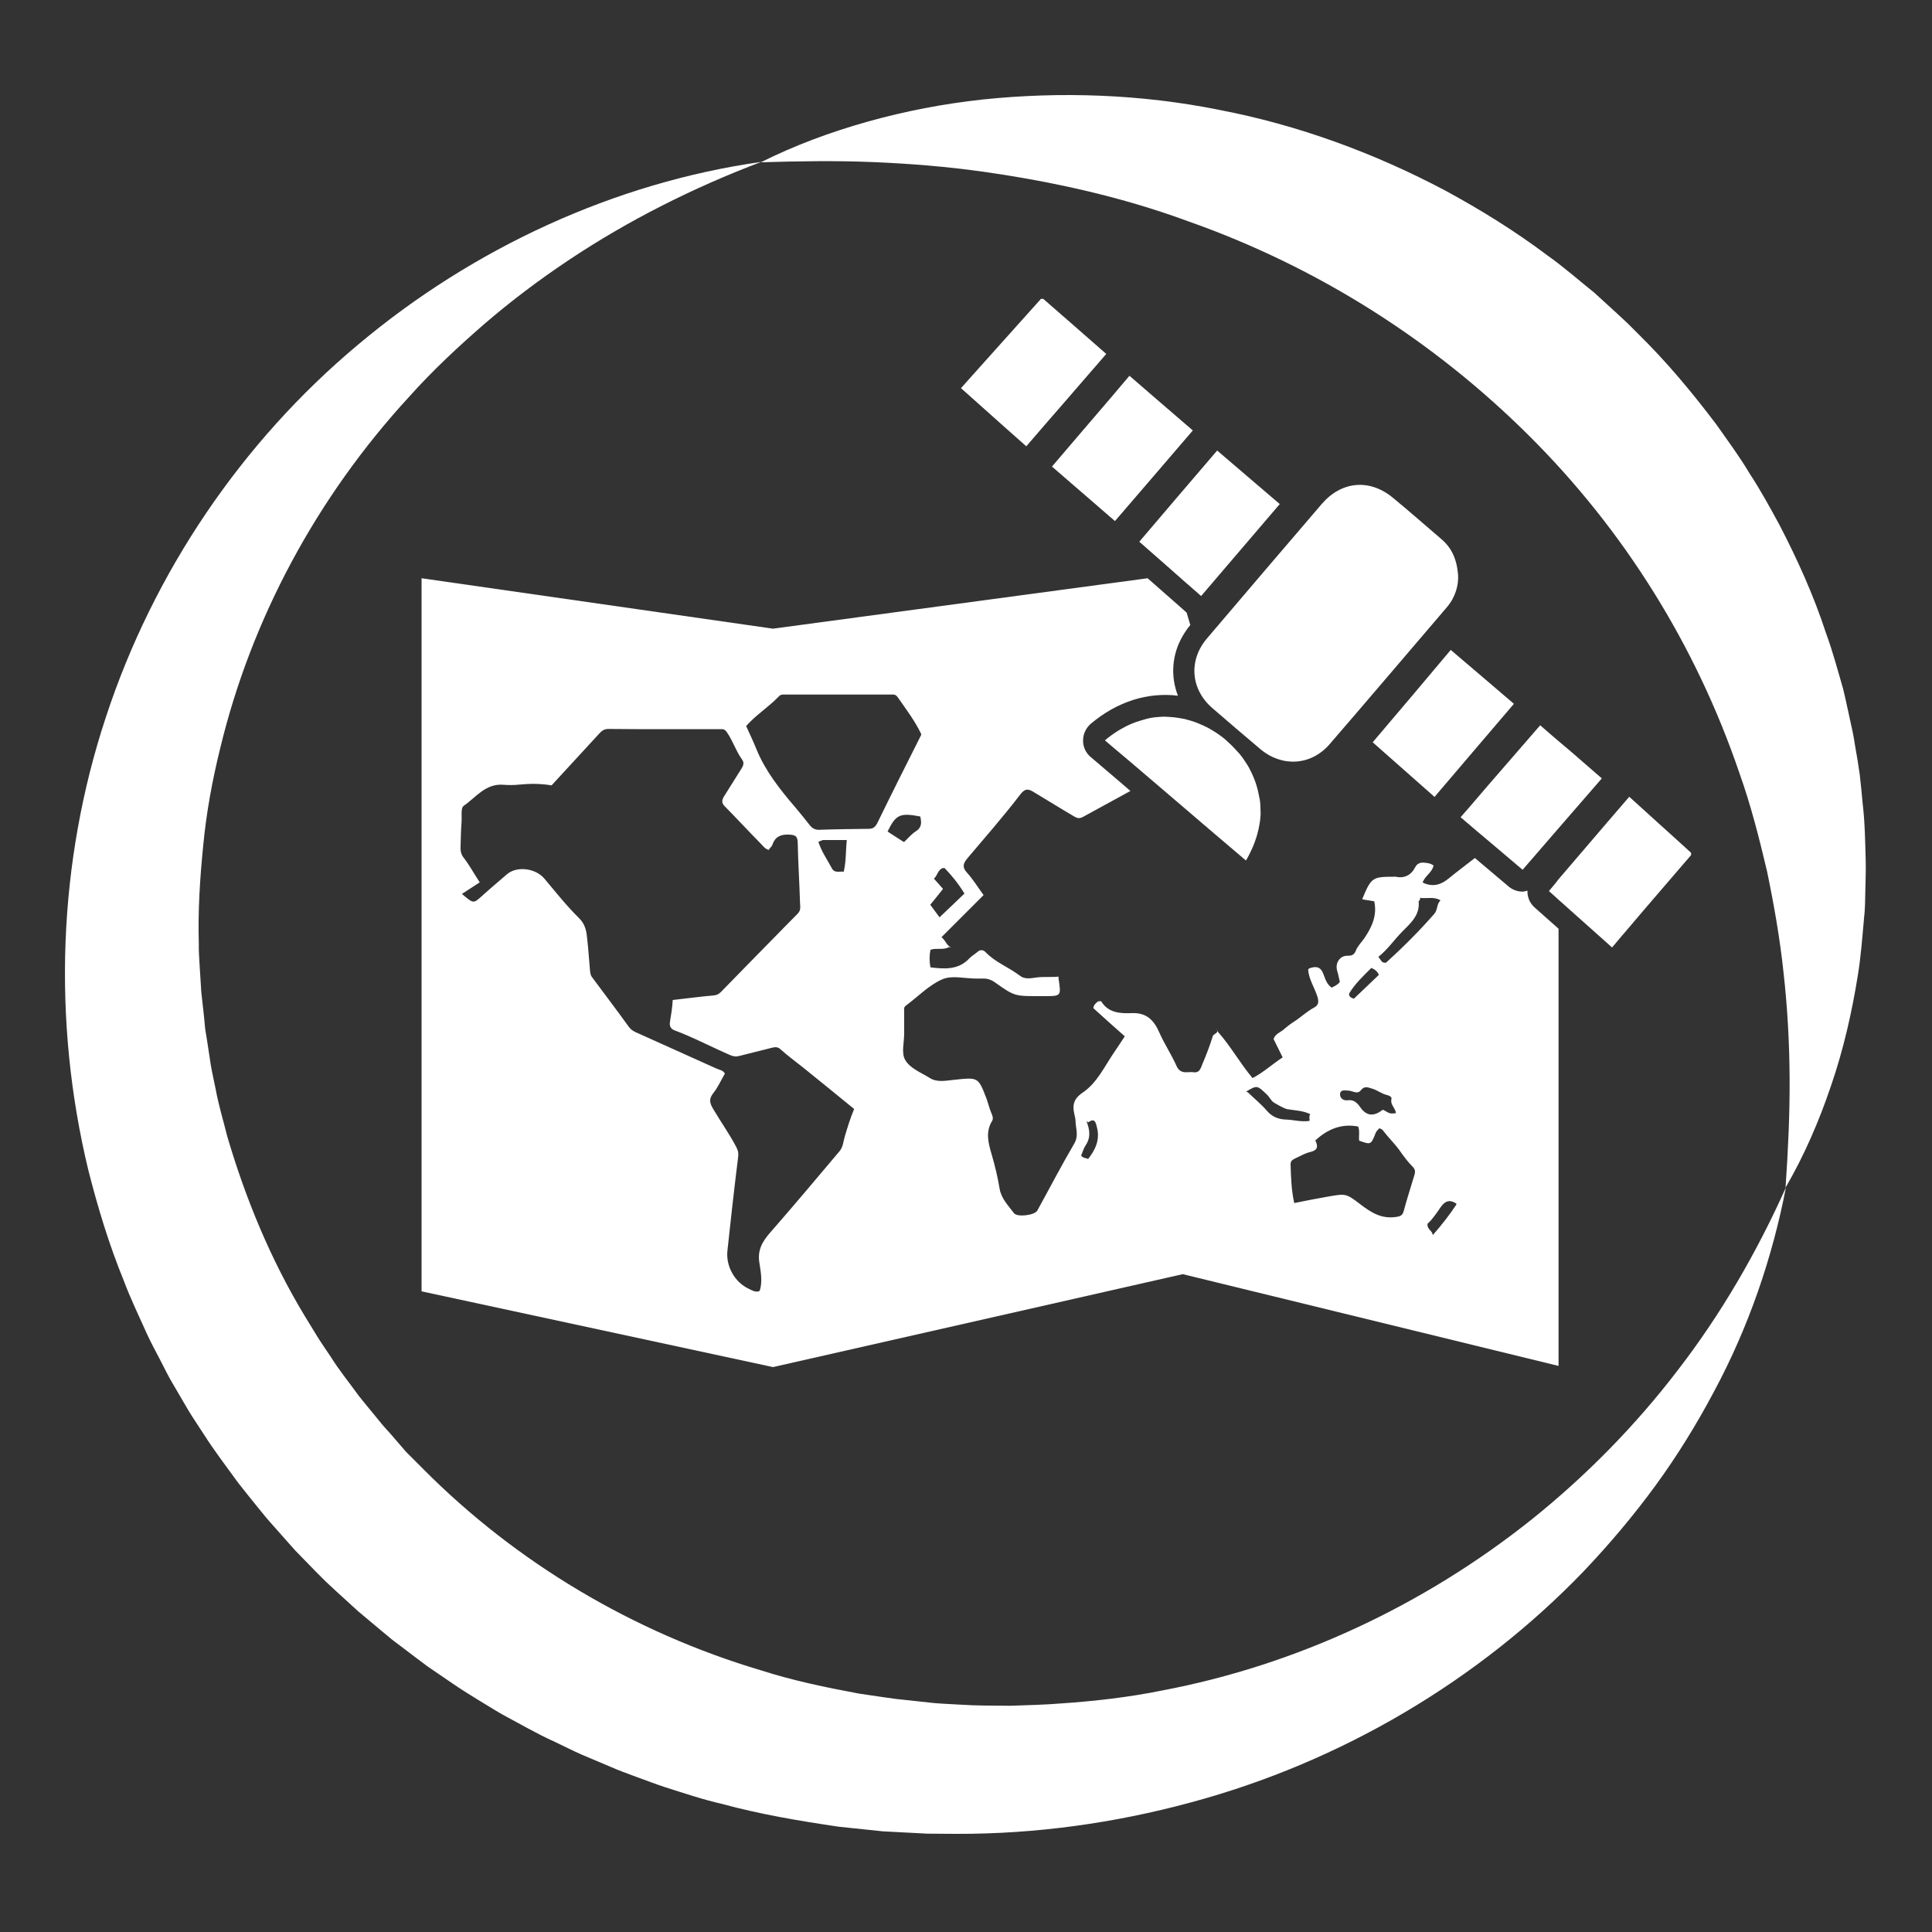 <?xml version="1.0" encoding="utf-8"?>
<!-- Generator: Adobe Illustrator 28.1.0, SVG Export Plug-In . SVG Version: 6.00 Build 0)  -->
<svg version="1.1" id="Livello_2" xmlns="http://www.w3.org/2000/svg" xmlns:xlink="http://www.w3.org/1999/xlink" x="0px" y="0px"
	 viewBox="0 0 100 100" style="enable-background:new 0 0 100 100;" xml:space="preserve">
<rect x="0" y="0" width="100" height="100" fill="#333333" stroke="none"/>
<style type="text/css">
	.st0{fill:#FFFFFF;}
</style>
<g>
	<path class="st0" d="M21.82,29.93v36.91l18.19,3.92l21.21-4.81l19.45,4.75V48.07l-1.25-1.11c-0.25-0.23-0.37-0.54-0.36-0.86
		c-0.08,0.02-0.17,0.05-0.25,0.05c-0.26,0-0.52-0.09-0.73-0.27l-1.74-1.47c-0.46,0.36-0.92,0.7-1.37,1.07
		c-0.39,0.32-0.8,0.43-1.27,0.23c-0.11-0.05-0.04-0.09-0.04-0.09c0.13-0.31,0.47-0.47,0.54-0.82c0,0-0.09-0.09-0.32-0.13
		c-0.24-0.03-0.48-0.08-0.65,0.25c-0.18,0.36-0.54,0.56-0.98,0.46c-0.04-0.01-0.09,0-0.14,0c-1.07,0-1.14,0.05-1.59,1.13
		c-0.02,0.04,0.05,0.05,0.05,0.05c0.19,0.03,0.38,0.06,0.56,0.09c0.16,0.73-0.12,1.33-0.51,1.91c-0.15,0.21-0.35,0.41-0.44,0.64
		c-0.1,0.26-0.25,0.27-0.47,0.27c-0.37,0.01-0.61,0.39-0.5,0.77c0.06,0.19,0.09,0.38,0.14,0.58c-0.1,0.15-0.26,0.21-0.42,0.3
		c-0.25-0.16-0.34-0.46-0.43-0.7c-0.15-0.4-0.38-0.41-0.7-0.31c-0.09,0.03-0.09,0.09-0.09,0.09c0.04,0.49,0.32,0.9,0.47,1.36
		c0.09,0.28,0.08,0.46-0.16,0.59c-0.38,0.2-0.68,0.5-1.04,0.73c-0.19,0.12-0.37,0.26-0.54,0.41c-0.18,0.15-0.44,0.23-0.52,0.49
		c0.16,0.32,0.31,0.63,0.47,0.95c-0.55,0.36-1.01,0.79-1.56,1.07c-0.65-0.77-1.12-1.64-1.78-2.38l-0.09-0.18
		c0.18,0.24-0.15,0.25-0.19,0.4c-0.15,0.49-0.34,0.98-0.54,1.45c-0.08,0.19-0.13,0.45-0.45,0.41c-0.18-0.03-0.38,0.03-0.56-0.02
		c-0.12-0.03-0.23-0.11-0.32-0.3c-0.26-0.59-0.63-1.14-0.89-1.73c-0.29-0.66-0.67-1.05-1.46-1.01c-0.56,0.02-1.19-0.01-1.55-0.61
		c-0.01-0.02-0.09,0-0.16,0c-0.11,0.08-0.23,0.18-0.25,0.35c0.54,0.49,1.07,0.97,1.63,1.46c-0.19,0.28-0.36,0.55-0.54,0.81
		c-0.51,0.74-0.89,1.6-1.65,2.11c-0.47,0.32-0.53,0.66-0.42,1.11c0.03,0.12,0.06,0.27,0.06,0.37c0.01,0.38,0.17,0.74-0.06,1.14
		c-0.67,1.14-1.28,2.32-1.92,3.48c-0.13,0.24-1.04,0.36-1.21,0.13c-0.29-0.39-0.65-0.74-0.74-1.26c-0.1-0.6-0.24-1.19-0.41-1.77
		c-0.17-0.58-0.33-1.16,0.01-1.72c0.1-0.16,0.02-0.3-0.02-0.41c-0.11-0.25-0.17-0.52-0.26-0.77c-0.43-1.12-0.43-1.1-1.67-0.97
		c-0.41,0.04-0.88,0.15-1.26-0.09c-0.46-0.29-1.04-0.5-1.29-0.96c-0.19-0.36-0.04-0.89-0.04-1.34c0-0.38,0-0.76,0-1.13
		c0-0.11-0.04-0.23,0.09-0.32c0.62-0.46,1.19-1.06,1.88-1.36c0.5-0.22,1.16-0.04,1.75-0.04c0.11,0,0.21,0,0.32,0
		c0.26-0.01,0.46,0.05,0.69,0.22c1,0.71,1.01,0.69,2.35,0.69c0.06,0,0.12,0,0.18,0c0.87,0,0.87,0,0.73-0.91c0-0.01,0-0.03,0-0.1
		c-0.39,0.04-0.78-0.01-1.18,0.05c-0.27,0.04-0.58,0.09-0.81-0.09c-0.57-0.44-1.27-0.69-1.78-1.22c-0.14-0.15-0.3-0.14-0.45,0
		c-0.13,0.11-0.29,0.2-0.4,0.32c-0.57,0.6-1.28,0.55-2.01,0.46c-0.06-0.31-0.06-0.61,0-0.91c0.32-0.11,0.66,0.03,0.96-0.14
		l0.23,0.05c-0.35-0.04-0.39-0.4-0.62-0.56c0.74-0.74,1.46-1.46,2.18-2.18c-0.32-0.44-0.55-0.82-0.85-1.15
		c-0.26-0.28-0.22-0.47,0-0.74c0.93-1.1,1.88-2.18,2.75-3.32c0.26-0.34,0.44-0.28,0.7-0.12c0.7,0.42,1.39,0.85,2.09,1.26
		c0.12,0.07,0.25,0.14,0.46,0.02c0.82-0.45,1.63-0.89,2.45-1.34l-0.44-0.38l-0.61-0.52l-1.01-0.86c-0.25-0.21-0.4-0.53-0.39-0.86
		c0-0.33,0.15-0.64,0.4-0.86c1.38-1.16,2.96-1.64,4.51-1.45c-0.39-1-0.32-2.13,0.25-3.1c0.11-0.19,0.24-0.38,0.39-0.56l-0.19-0.64
		l-0.2-0.18l-1.82-1.6l-19.39,2.61L21.82,29.93z M75.38,62.3v0.05c-0.35,0.53-0.74,1.03-1.22,1.58c-0.03-0.26-0.31-0.29-0.27-0.59
		c0.27-0.24,0.48-0.58,0.71-0.9C74.83,62.13,75.08,62.09,75.38,62.3z M72.56,48.24c0.43-0.44,0.94-0.85,0.87-1.58
		c0-0.04,0.11-0.08,0.07-0.19c0.34,0.06,0.7-0.08,1.06,0.13c-0.21,0.21-0.14,0.49-0.32,0.7c-0.78,0.89-1.62,1.73-2.5,2.53h-0.05
		c-0.19,0.01-0.22-0.17-0.35-0.3C71.82,49.15,72.15,48.66,72.56,48.24z M70.98,50.1c0.16,0.07,0.3,0.15,0.39,0.36
		c-0.42,0.4-0.86,0.82-1.29,1.23c0,0-0.31-0.06-0.24-0.28C70.14,50.91,70.57,50.51,70.98,50.1z M69.8,56.45
		c0.21,0.01,0.46,0.21,0.63-0.01c0.2-0.26,0.38-0.15,0.6-0.09c0.27,0.08,0.49,0.27,0.77,0.33c0.07,0.02,0.26,0.08,0.22,0.21
		c-0.07,0.3,0.22,0.47,0.23,0.73l-0.13,0.01c-0.24,0.04-0.37-0.13-0.55-0.19c-0.46,0.36-0.84,0.34-1.17-0.14
		c-0.18-0.26-0.36-0.39-0.65-0.35c-0.25,0.03-0.4-0.14-0.39-0.32C69.38,56.37,69.64,56.45,69.8,56.45z M68.08,59.03
		c0.63-0.58,1.35-0.89,2.22-0.72c0.09,0.24,0.02,0.49,0.05,0.73c0.61,0.22,0.61,0.22,0.86-0.41c0.03-0.09,0.12-0.15,0.18-0.23
		c0,0,0.12,0.02,0.19,0.11c0.27,0.36,0.59,0.66,0.85,1.02c0.21,0.3,0.43,0.6,0.69,0.86c0.16,0.16,0.13,0.3,0.08,0.46
		c-0.18,0.61-0.38,1.21-0.54,1.82c-0.06,0.24-0.18,0.29-0.41,0.32c-0.76,0.11-1.3-0.24-1.87-0.68c-0.72-0.55-0.74-0.53-1.67-0.37
		c-0.57,0.1-1.13,0.21-1.72,0.33c-0.15-0.67-0.17-1.33-0.19-2.01c0-0.21,0.15-0.25,0.28-0.32c0.24-0.11,0.47-0.25,0.73-0.31
		C68.2,59.54,68.24,59.35,68.08,59.03z M65.59,56.67c0.12,0.11,0.2,0.31,0.35,0.4c0.08,0.05,0.52,0.31,0.69,0.34
		c0.4,0.07,0.81,0.07,1.19,0.26c-0.1,0.13,0,0.32-0.05,0.35c-0.46,0.06-0.81-0.06-1.18-0.07c-0.4-0.01-0.73-0.13-1.01-0.45
		c-0.3-0.35-0.66-0.64-0.99-0.96L64.5,56.5C65.07,56.16,65.07,56.17,65.59,56.67z M56.2,59.27c0.27-0.41,0.2-0.81,0.04-1.23
		l0.09,0.05c0.36-0.26,0.39,0.05,0.45,0.27c0.16,0.63-0.08,1.15-0.46,1.63c-0.11-0.06-0.27-0.04-0.36-0.18
		C56.04,59.62,56.09,59.43,56.2,59.27z M48.34,45.48c0.19-0.17,0.2-0.46,0.46-0.55h0.09c0.39,0.4,0.73,0.83,1.03,1.32
		c-0.42,0.4-0.83,0.8-1.29,1.23c-0.16-0.22-0.32-0.43-0.48-0.65c0.2-0.24,0.43-0.53,0.66-0.82C48.66,45.83,48.5,45.66,48.34,45.48z
		 M43.73,58.81c-0.08,0.26-0.09,0.55-0.27,0.77c-1.14,1.35-2.28,2.71-3.44,4.04c-0.05,0.06-0.1,0.11-0.15,0.17
		c-0.41,0.47-0.68,0.92-0.56,1.6c0.07,0.45,0.16,0.93,0.02,1.4l-0.05,0.05c-0.2,0.05-0.38-0.06-0.54-0.14
		c-0.71-0.34-1.17-1.15-1.09-1.95c0.17-1.6,0.35-3.21,0.55-4.81c0.03-0.21,0.02-0.35-0.08-0.55c-0.36-0.69-0.81-1.32-1.2-1.98
		c-0.18-0.3-0.25-0.52,0-0.83c0.24-0.3,0.4-0.67,0.6-1.01c-0.09-0.17-0.26-0.19-0.41-0.25c-1.41-0.63-2.81-1.27-4.22-1.9
		c-0.15-0.07-0.27-0.16-0.37-0.31c-0.62-0.86-1.26-1.7-1.89-2.55c-0.06-0.08-0.08-0.21-0.09-0.31c-0.05-0.53-0.08-1.06-0.14-1.59
		c-0.04-0.42-0.08-0.8-0.44-1.15c-0.64-0.63-1.2-1.34-1.78-2.03c-0.46-0.55-1.44-0.67-1.95-0.22c-0.44,0.38-0.88,0.75-1.31,1.14
		c-0.42,0.37-0.41,0.38-1.01-0.13c0.32-0.21,0.62-0.4,0.92-0.6c-0.32-0.49-0.54-0.9-0.82-1.26c-0.17-0.21-0.18-0.41-0.17-0.64
		c0.01-0.41,0.02-0.82,0.05-1.22c0.02-0.29-0.05-0.73,0.11-0.84c0.64-0.44,1.13-1.17,2.07-1.09c0.25,0.02,0.54,0.02,0.82-0.01
		c0.52-0.05,1.06-0.06,1.66,0.04c0.79-0.86,1.61-1.75,2.43-2.64c0.13-0.14,0.25-0.28,0.5-0.28c1.94,0.02,3.87,0.01,5.81,0.01
		c0.13,0,0.22-0.01,0.34,0.17c0.31,0.45,0.47,0.98,0.79,1.42c0.11,0.15,0.05,0.31-0.04,0.45c-0.3,0.48-0.61,0.97-0.91,1.45
		c-0.1,0.17-0.14,0.32,0.04,0.5c0.63,0.64,1.24,1.3,1.87,1.94c0.12,0.12,0.22,0.28,0.42,0.32c0.03-0.11,0.14-0.14,0.18-0.27
		c0.02-0.07,0.05-0.12,0.08-0.18c0.16-0.28,0.44-0.36,0.81-0.34c0.32,0.02,0.41,0.1,0.42,0.42c0.02,1.04,0.09,2.09,0.12,3.13
		c0.01,0.19,0.05,0.37-0.13,0.55c-0.41,0.41-0.82,0.83-1.23,1.25c-0.91,0.93-1.82,1.85-2.72,2.78c-0.1,0.1-0.2,0.17-0.36,0.19
		c-0.71,0.06-1.42,0.16-2.15,0.24c-0.02,0.39-0.08,0.75-0.14,1.11c-0.05,0.27,0.07,0.39,0.21,0.45c0.99,0.37,1.93,0.87,2.9,1.29
		c0.18,0.08,0.32,0.09,0.5,0.04c0.54-0.14,1.09-0.27,1.63-0.41c0.05-0.01,0.1-0.02,0.14-0.03c0.13-0.02,0.24,0,0.36,0.12
		c0.36,0.32,0.75,0.61,1.13,0.91c0.89,0.72,1.77,1.43,2.66,2.16C44.01,57.88,43.87,58.34,43.73,58.81z M42.36,43.57l0.23-0.09
		c0.56,0,0.62,0,1.24,0c-0.06,0.58-0.03,1.11-0.16,1.64c-0.24-0.03-0.48,0.09-0.62-0.19C42.81,44.48,42.51,44.06,42.36,43.57z
		 M47.4,43.03c-0.22,0.14-0.4,0.36-0.59,0.54h-0.05c-0.27-0.18-0.55-0.35-0.82-0.53c0.43-0.88,0.64-0.98,1.69-0.78
		C47.7,42.55,47.73,42.82,47.4,43.03z M40.32,36.04c0.1-0.11,0.21-0.09,0.32-0.09c1.83,0,3.66,0,5.49,0c0.12,0,0.22-0.02,0.33,0.13
		c0.43,0.62,0.89,1.22,1.22,1.91v0.05c-0.76,1.51-1.52,3.02-2.26,4.54c-0.11,0.22-0.22,0.32-0.46,0.32
		c-0.85,0.01-1.69,0.02-2.54,0.05c-0.22,0.01-0.37-0.07-0.5-0.23c-0.25-0.32-0.51-0.64-0.77-0.95c-0.4-0.46-0.78-0.93-1.13-1.43
		c-0.34-0.49-0.64-1-0.87-1.57c-0.16-0.4-0.35-0.79-0.53-1.19c0.41-0.47,0.93-0.83,1.4-1.25C40.12,36.23,40.22,36.14,40.32,36.04z"
		/>
	<path class="st0" d="M53.88,15.47c-0.35,0.39-0.7,0.78-1.05,1.17c-0.7,0.78-1.39,1.55-2.07,2.31c-0.34,0.38-0.69,0.77-1.02,1.14
		c0.63,0.56,1.21,1.08,1.77,1.58c0.28,0.25,0.55,0.49,0.82,0.73s0.53,0.47,0.79,0.7c0.69-0.8,1.38-1.6,2.07-2.39
		s1.37-1.59,2.07-2.39c-1.08-0.95-2.17-1.9-3.26-2.85C53.95,15.47,53.92,15.47,53.88,15.47z"/>
	<path class="st0" d="M80.17,46.12c0.16,0.14,0.34,0.3,0.5,0.45c0.91,0.81,1.82,1.62,2.77,2.47c0.05-0.06,0.25-0.29,0.53-0.63
		c0.03-0.03,0.05-0.06,0.08-0.09c0.28-0.33,0.64-0.75,1.03-1.21c0.14-0.16,0.28-0.33,0.42-0.49c0.53-0.62,1.08-1.26,1.53-1.78
		c0.19-0.22,0.35-0.41,0.5-0.58c0-0.02,0-0.04,0-0.06c0-0.02,0-0.04,0-0.06c-0.54-0.49-1.06-0.97-1.6-1.45
		c-0.53-0.48-1.07-0.97-1.6-1.45c-0.38,0.44-0.75,0.87-1.11,1.29c-0.72,0.84-1.41,1.65-2.08,2.43c-0.16,0.19-0.32,0.37-0.48,0.56
		C80.51,45.73,80.34,45.92,80.17,46.12z"/>
	<path class="st0" d="M75.47,29.75c0.03,0.52-0.12,1.14-0.58,1.68c-2.02,2.36-4.04,4.74-6.07,7.09c-0.96,1.11-2.46,1.2-3.59,0.25
		c-0.83-0.7-1.66-1.41-2.48-2.12c-1.12-0.97-1.24-2.46-0.29-3.59c1.98-2.33,3.96-4.65,5.95-6.97c1.02-1.19,2.47-1.32,3.67-0.34
		c0.85,0.7,1.68,1.43,2.52,2.15C75.12,28.34,75.4,28.91,75.47,29.75z"/>
	<path class="st0" d="M65.13,41.02c-0.02-0.11-0.05-0.21-0.08-0.32c-0.09-0.31-0.22-0.62-0.38-0.92c-0.01-0.02-0.02-0.04-0.03-0.06
		c0,0,0,0,0,0c-0.05-0.09-0.11-0.18-0.17-0.27c-0.12-0.19-0.25-0.37-0.41-0.54c-0.04-0.04-0.08-0.08-0.12-0.13
		c-0.1-0.11-0.21-0.22-0.32-0.32c-0.11-0.1-0.21-0.2-0.33-0.29c-0.22-0.17-0.45-0.32-0.68-0.45c-0.23-0.13-0.46-0.23-0.69-0.32
		c-0.16-0.06-0.32-0.11-0.48-0.15c-0.07-0.02-0.13-0.04-0.2-0.05c0,0-0.01,0-0.01,0c-0.15-0.03-0.29-0.05-0.44-0.07
		c-0.08-0.01-0.16-0.01-0.24-0.02c-0.14-0.01-0.29-0.02-0.43-0.01c-0.21,0.01-0.41,0.03-0.62,0.07c-0.1,0.02-0.2,0.05-0.3,0.08
		c-0.14,0.04-0.28,0.08-0.42,0.13c-0.09,0.03-0.18,0.07-0.28,0.11c-0.15,0.07-0.3,0.14-0.45,0.23c-0.07,0.04-0.15,0.08-0.22,0.13
		c-0.22,0.14-0.43,0.29-0.64,0.47c0.26,0.22,0.52,0.45,0.79,0.67c0.19,0.16,0.39,0.33,0.58,0.49c0.34,0.29,0.68,0.58,1.02,0.87
		c0.55,0.47,1.1,0.94,1.65,1.41c1.09,0.93,2.17,1.86,3.26,2.78c0,0,0,0,0,0c0.14-0.23,0.25-0.47,0.36-0.71
		c0.03-0.08,0.06-0.16,0.09-0.23c0.06-0.17,0.12-0.34,0.16-0.52c0.02-0.09,0.05-0.17,0.06-0.26c0.05-0.23,0.08-0.46,0.09-0.69
		c0-0.11-0.01-0.21-0.01-0.32c0-0.13-0.01-0.27-0.03-0.4C65.18,41.28,65.16,41.15,65.13,41.02z"/>
	<path class="st0" d="M56.44,21.82c-0.67,0.79-1.34,1.56-1.99,2.33c1.09,0.94,2.19,1.89,3.26,2.82c0.67-0.78,1.35-1.57,2.03-2.36
		s1.34-1.56,2-2.33c-1.1-0.95-2.21-1.9-3.28-2.83C57.79,20.25,57.11,21.04,56.44,21.82z"/>
	<path class="st0" d="M58.97,28.04c0.55,0.48,1.09,0.96,1.63,1.43c0.1,0.09,0.19,0.17,0.28,0.25c0.12,0.1,0.23,0.2,0.34,0.3
		c0.32,0.28,0.64,0.56,0.95,0.83c0.24-0.28,0.48-0.56,0.71-0.83c1.13-1.32,2.26-2.64,3.36-3.93c-1.06-0.91-2.17-1.85-3.24-2.77
		C61.65,24.89,60.29,26.49,58.97,28.04z"/>
	<path class="st0" d="M71.05,38.42c1.01,0.89,2.02,1.78,3,2.65c0.07,0.06,0.14,0.12,0.2,0.18c0.04-0.04,0.07-0.08,0.11-0.13
		c1.34-1.58,2.68-3.14,4-4.69c-1.07-0.92-2.18-1.86-3.27-2.79C73.76,35.22,72.4,36.84,71.05,38.42z"/>
	<path class="st0" d="M80.67,38.36c-0.32-0.27-0.64-0.55-0.95-0.82c-0.7,0.81-1.4,1.62-2.09,2.41c-0.44,0.51-0.88,1.01-1.31,1.52
		c-0.24,0.28-0.48,0.56-0.72,0.83c0.61,0.52,1.22,1.04,1.83,1.55c0.47,0.4,0.93,0.79,1.38,1.17c0.61-0.71,1.24-1.43,1.86-2.15
		c0.75-0.86,1.49-1.72,2.24-2.58c-0.53-0.46-1.07-0.93-1.6-1.39C81.09,38.72,80.89,38.54,80.67,38.36z"/>
	<path class="st0" d="M79.3,78.63c-5.6,4.47-12.22,7.56-19.15,8.87c-1.72,0.35-3.48,0.55-5.23,0.67c-0.87,0.07-1.75,0.09-2.63,0.12
		c-0.88-0.01-1.75,0-2.63-0.06c-0.44-0.03-0.87-0.04-1.31-0.08l-1.3-0.14l-0.65-0.07l-0.65-0.09l-1.29-0.19
		c-1.71-0.32-3.41-0.67-5.06-1.2c-6.63-1.97-12.69-5.59-17.48-10.41l-0.9-0.9L20.2,74.2c-0.14-0.16-0.29-0.31-0.42-0.47l-0.4-0.49
		c-0.27-0.33-0.54-0.65-0.8-0.98c-0.49-0.68-1.03-1.34-1.48-2.06c-0.23-0.35-0.48-0.7-0.7-1.06l-0.66-1.08
		c-1.74-2.89-3.03-6.02-3.98-9.25c-0.2-0.81-0.45-1.62-0.6-2.45c-0.08-0.41-0.18-0.82-0.25-1.24l-0.19-1.25l-0.1-0.62l-0.06-0.63
		l-0.14-1.26l-0.08-1.26c-0.02-0.42-0.06-0.84-0.05-1.27c-0.05-1.69,0.06-3.39,0.23-5.08c0.16-1.69,0.47-3.37,0.88-5.03
		c1.6-6.64,4.97-12.97,9.81-18.22c1.19-1.33,2.51-2.56,3.87-3.74c1.37-1.18,2.83-2.28,4.36-3.3c3.06-2.04,6.4-3.73,9.96-5.08
		c-7.56,1.07-14.9,4.44-20.88,9.47c-6,5.02-10.58,11.77-13.04,19.27c-2.48,7.5-2.78,15.68-0.91,23.44c0.49,1.93,1.07,3.85,1.83,5.71
		c0.35,0.94,0.79,1.84,1.2,2.76c0.21,0.46,0.45,0.9,0.68,1.34c0.23,0.45,0.45,0.9,0.71,1.33l0.76,1.3c0.26,0.43,0.55,0.85,0.82,1.27
		c0.54,0.85,1.16,1.65,1.75,2.47c0.31,0.4,0.63,0.79,0.95,1.19l0.48,0.59c0.16,0.19,0.33,0.38,0.5,0.57l1.01,1.14l1.06,1.09
		l0.54,0.54l0.56,0.52l1.13,1.03l1.17,0.98l0.59,0.49l0.61,0.46c0.41,0.31,0.81,0.62,1.22,0.92l1.26,0.86
		c0.42,0.29,0.85,0.56,1.29,0.83c0.44,0.26,0.87,0.54,1.31,0.79c0.9,0.48,1.79,1,2.72,1.42c0.46,0.22,0.92,0.45,1.39,0.66l1.42,0.6
		c0.47,0.21,0.95,0.38,1.43,0.56c0.48,0.17,0.96,0.36,1.45,0.52c0.98,0.31,1.95,0.64,2.96,0.87c1.98,0.54,4.01,0.88,6.04,1.18
		l1.53,0.16l0.76,0.08l0.77,0.04L48,94.91c0.51,0.01,1.02,0,1.53,0.01c4.09,0.01,8.17-0.56,12.08-1.62
		c7.84-2.1,14.95-6.35,20.35-11.96c1.34-1.41,2.59-2.89,3.73-4.45c1.13-1.55,2.14-3.19,3.03-4.87c1.8-3.35,3.02-6.94,3.72-10.56
		c-1.52,3.39-3.37,6.57-5.59,9.45C84.65,73.79,82.1,76.38,79.3,78.63z"/>
	<path class="st0" d="M96.41,41.58c-0.05-0.5-0.09-1-0.15-1.49c-0.07-0.5-0.15-0.99-0.24-1.48c-0.07-0.5-0.18-0.99-0.29-1.48
		c-0.11-0.49-0.21-0.99-0.33-1.47c-0.28-0.97-0.54-1.95-0.89-2.9c-0.63-1.93-1.47-3.79-2.41-5.6c-0.49-0.9-0.98-1.8-1.54-2.65
		c-0.52-0.88-1.14-1.71-1.73-2.55c-1.24-1.64-2.56-3.23-4.04-4.68l-0.55-0.55l-0.57-0.53l-1.15-1.05c-0.81-0.65-1.59-1.34-2.44-1.94
		c-1.66-1.25-3.44-2.35-5.26-3.34c-3.68-1.95-7.63-3.4-11.7-4.18c-4.06-0.82-8.23-0.96-12.26-0.54c-2.02,0.22-4,0.6-5.93,1.14
		c-1.93,0.54-3.79,1.23-5.55,2.11c1.98-0.06,3.91-0.09,5.82-0.01c1.91,0.08,3.78,0.23,5.63,0.49c3.69,0.52,7.26,1.32,10.63,2.56
		c6.77,2.38,12.78,6.23,17.68,11.11c4.91,4.88,8.64,10.85,10.89,17.46c0.59,1.65,1.02,3.35,1.43,5.08c0.36,1.73,0.67,3.49,0.86,5.29
		c0.2,1.79,0.3,3.61,0.31,5.46c0.01,1.85-0.08,3.72-0.21,5.63c0.97-1.67,1.74-3.45,2.36-5.29c0.63-1.84,1.07-3.75,1.38-5.69
		c0.16-0.97,0.23-1.95,0.32-2.94c0.06-0.49,0.06-0.99,0.07-1.48c0.01-0.49,0.03-0.99,0.02-1.49C96.54,43.57,96.53,42.57,96.41,41.58
		z"/>
</g>
</svg>
